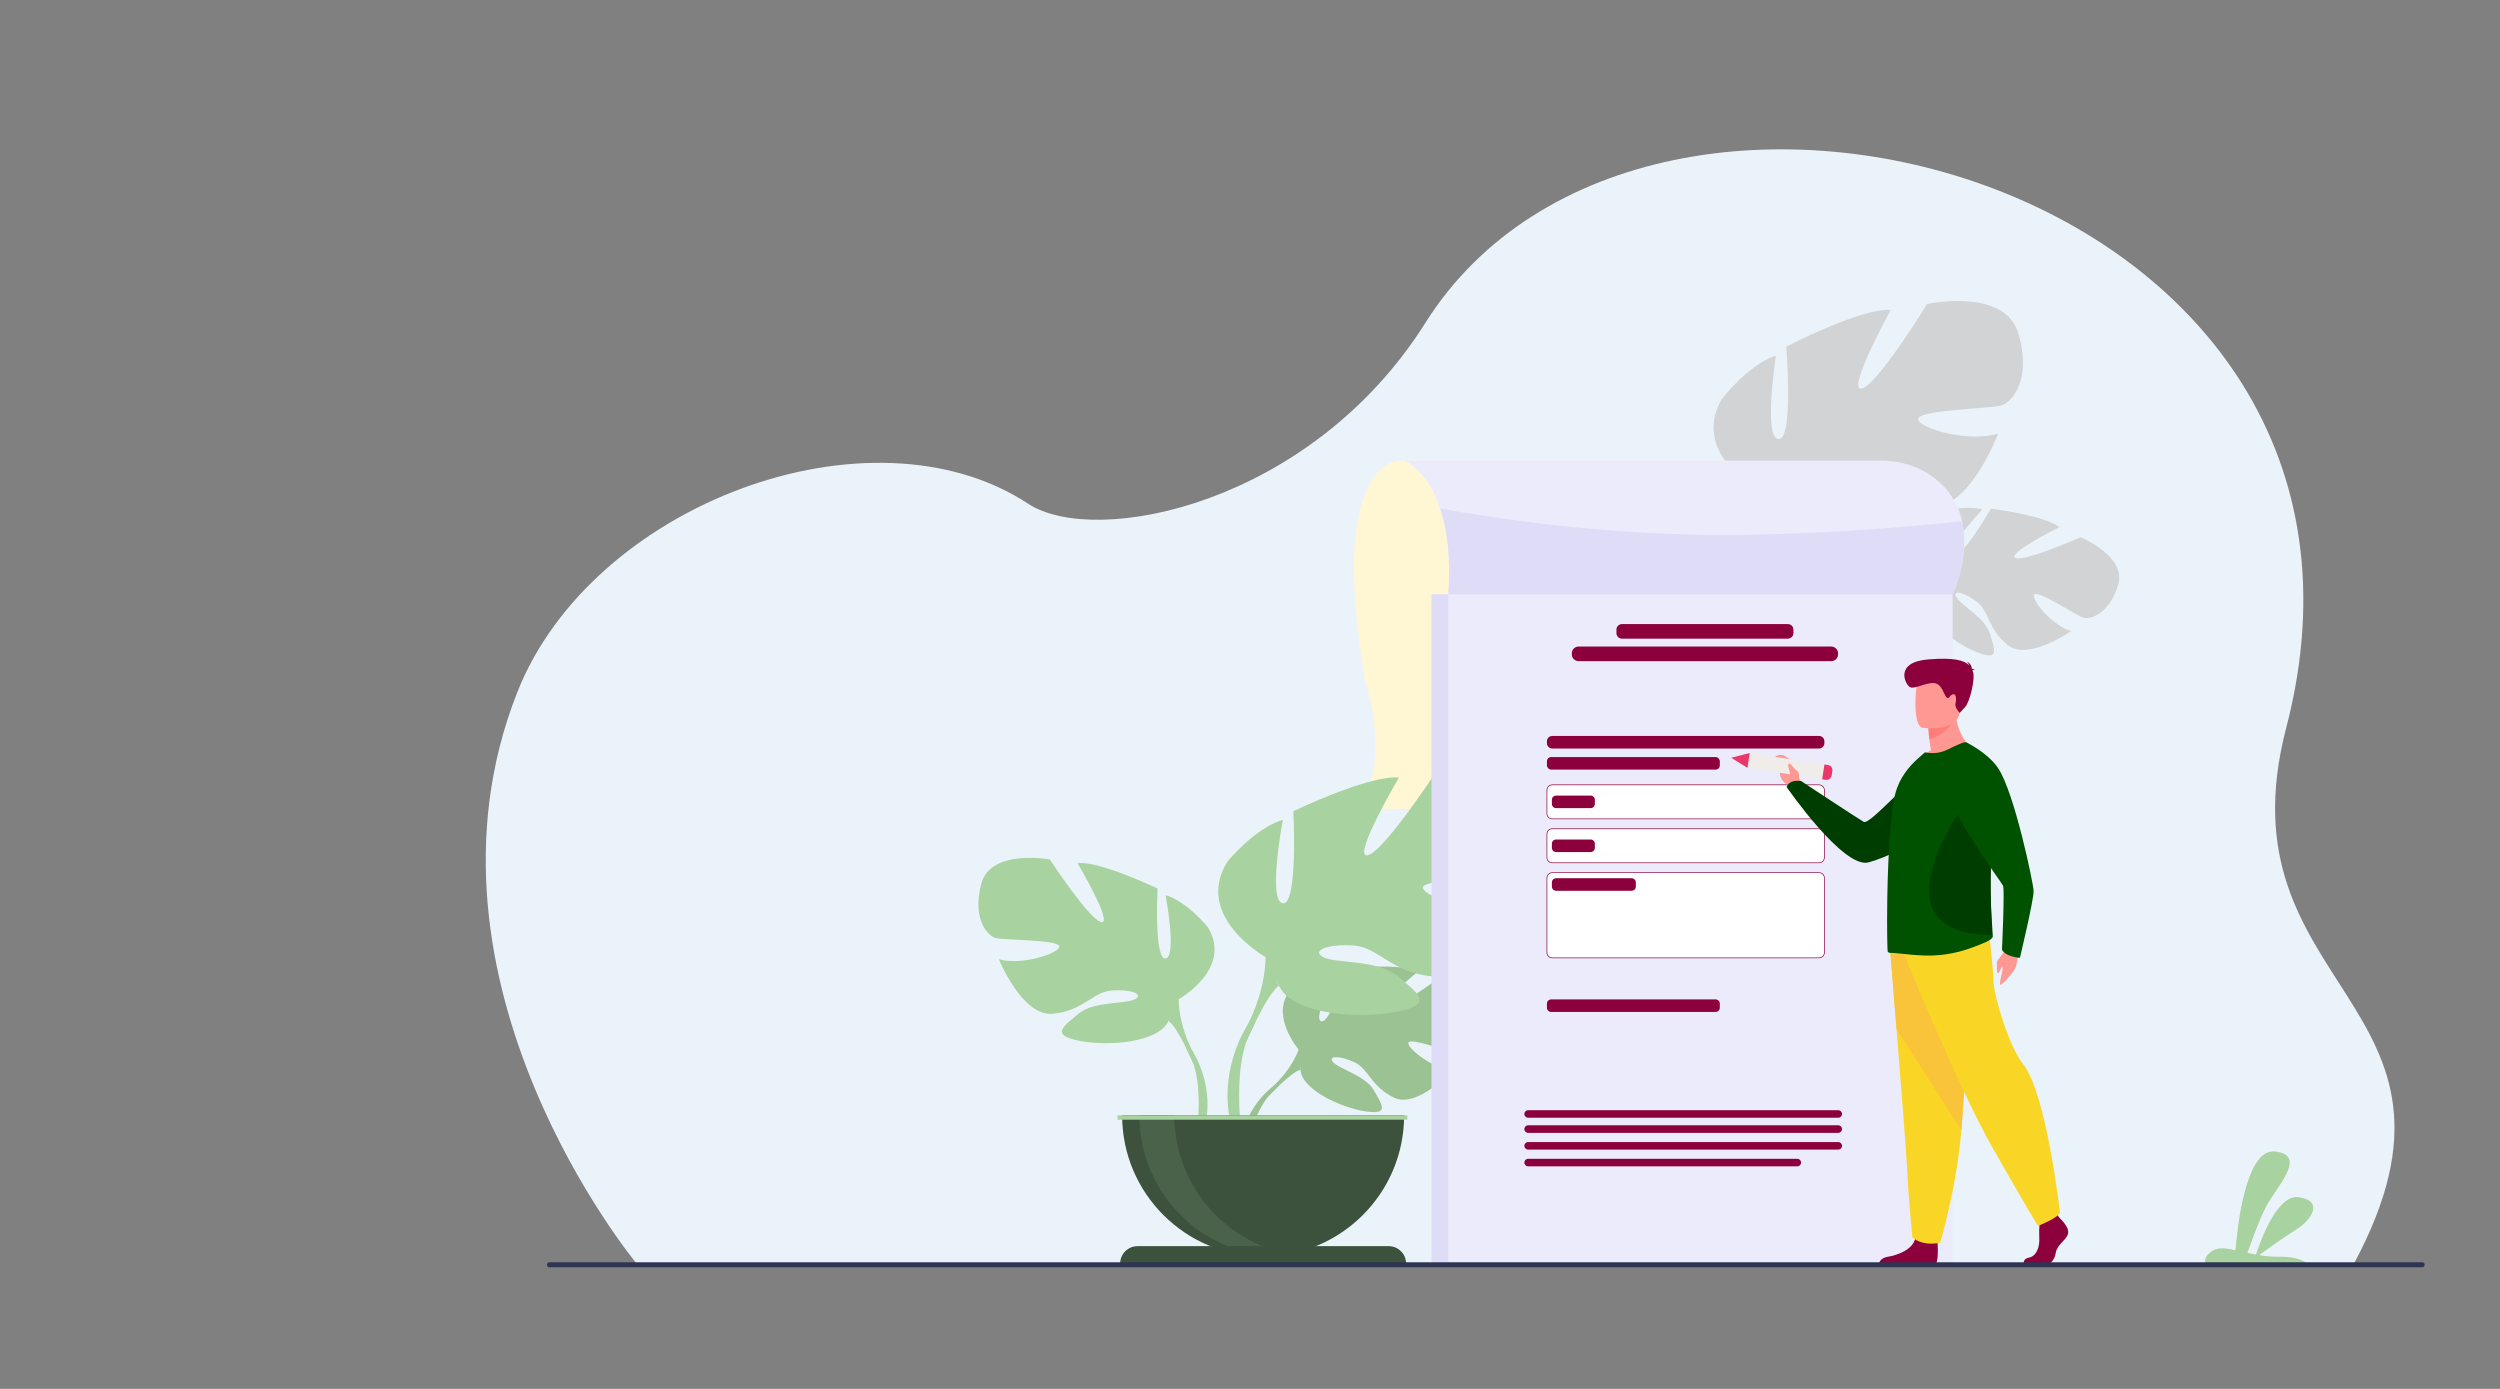 <?xml version="1.0" encoding="UTF-8"?>
<svg id="_Layer_" data-name="&amp;lt;Layer&amp;gt;" xmlns="http://www.w3.org/2000/svg" viewBox="0 0 3600 2000">
  <rect x="0" y="0" width="3600" height="2000" fill="#808080" stroke="none"/>
  <defs>
    <style>
      .cls-1 {
        fill: #005100;
      }

      .cls-1, .cls-2, .cls-3, .cls-4, .cls-5, .cls-6, .cls-7, .cls-8, .cls-9, .cls-10, .cls-11, .cls-12, .cls-13, .cls-14, .cls-15, .cls-16, .cls-17, .cls-18, .cls-19 {
        stroke-width: 0px;
      }

      .cls-2 {
        fill: #eb3668;
      }

      .cls-3 {
        fill: #496249;
      }

      .cls-4 {
        fill: #2e3552;
      }

      .cls-5 {
        fill: #ecebfc;
      }

      .cls-6 {
        fill: #8c013c;
      }

      .cls-7 {
        fill: #ff9792;
      }

      .cls-8 {
        fill: #f9d525;
      }

      .cls-9 {
        fill: #ff7d78;
      }

      .cls-10 {
        fill: #f9c439;
      }

      .cls-11 {
        fill: #a8d29f;
      }

      .cls-12 {
        fill: #ebf3fa;
      }

      .cls-13 {
        fill: #fff7d4;
      }

      .cls-14 {
        fill: #efecea;
      }

      .cls-15 {
        fill: #9bc293;
      }

      .cls-16 {
        fill: #d1d3d4;
      }

      .cls-17 {
        fill: #dfdcf7;
      }

      .cls-18 {
        fill: #003d00;
      }

      .cls-19 {
        fill: #3c523d;
      }

      .cls-20 {
        fill: #fff;
        stroke: #8c013c;
        stroke-miterlimit: 10;
      }
    </style>
  </defs>
  <path class="cls-12" d="m916.69,1819.49s-336.33-405.14-171.96-822.22c107.14-271.87,509.04-420.84,735.85-271.87,96.6,63.45,406.53,2.14,572.01-260.54,321.57-510.45,1443.86-200.45,1239.54,583.27-98.88,379.26,300.92,393.05,97.21,772.16l-2472.65-.8Z"/>
  <path class="cls-13" d="m2016.49,663.24s-106.69-5.22-50.09,319.94c0,0,38.07,110.37-9.99,181.51h707.54v-501.45h-647.46Z"/>
  <g>
    <path class="cls-15" d="m1870.12,1511.43s-49.43-57.67-3.05-94.3c0,0,33.88-20.51,61.5-18.85,0,0-39.14,65.64-26.48,72.17,12.66,6.53,38.34-76.29,38.34-76.29,0,0,77.1-7.48,101.9,4.45,0,0-65.91,53.93-52.03,57.15,13.88,3.21,85.07-49.73,85.07-49.73,0,0,71.76,12.21,67.93,55.99-3.83,43.77-28.55,57.29-39.42,56.13-10.87-1.16-74.44-25.43-75.82-16.52-1.38,8.9,36.88,38,63.68,39.36,0,0-50.59,55.79-84.21,39.69-33.62-16.1-36.49-41.63-57.45-51.2-20.96-9.57-38.85-9.55-30.2.21,8.65,9.76,46.58,19.25,58.57,40.45,11.99,21.2,22.74,35.5-12.04,30.26-34.79-5.23-91.33-30.69-93.81-59.83l-2.48-29.15Z"/>
    <g>
      <path class="cls-15" d="m2108.06,1463.2s-194.9-7.51-237.94,48.23c0,0-9.52,28.51-38.81,54.47l-4.57,12.44s33.77-35.61,45.86-37.76c0,0-18.9-69.05,235.45-77.37Z"/>
      <path class="cls-15" d="m1831.31,1565.89s-41.83,30.94-44.74,86.22l7.59.68s13.36-57.16,37.51-79.51c24.15-22.35-.36-7.39-.36-7.39Z"/>
    </g>
  </g>
  <g>
    <path class="cls-11" d="m1697.3,1438.9s78.63-44.03,41.94-103.79c0,0-29.36-36.69-60.81-46.13,0,0,16.77,89.12,0,91.21-16.77,2.1-11.53-100.65-11.53-100.65,0,0-82.82-39.84-115.32-36.69,0,0,51.37,87.02,34.6,84.92-16.77-2.1-74.44-90.16-74.44-90.16,0,0-84.92-15.73-98.55,34.6-13.63,50.32,8.39,75.48,20.97,78.63,12.58,3.14,93.31,2.1,91.21,12.58-2.1,10.48-56.61,27.26-87.02,17.82,0,0,33.55,82.82,77.58,78.63,44.03-4.19,57.66-31.45,84.92-33.55,27.26-2.1,47.18,5.24,33.55,12.58-13.63,7.34-59.76,2.41-81.78,21.12-22.02,18.72-39.84,30.25,1.05,38.64,40.89,8.39,114.28,3.15,128.95-28.31l14.68-31.45Z"/>
    <g>
      <path class="cls-11" d="m1451.97,1287.93s220.17,71.29,245.33,150.97c0,0-1.05,35.65,20.97,76.53v15.73s-23.06-53.47-35.65-60.81c0,0,49.28-69.2-230.65-182.42Z"/>
      <path class="cls-11" d="m1718.27,1515.44s33.95,51.56,14.6,114.32l-8.74-2.35s8.48-69.13-9.29-103.9c-17.76-34.77,3.42-8.08,3.42-8.08Z"/>
    </g>
  </g>
  <g>
    <path class="cls-11" d="m1822.39,1378.18s-103.65-58.04-55.28-136.82c0,0,38.7-48.37,80.15-60.81,0,0-22.11,117.47,0,120.23,22.11,2.76,15.2-132.67,15.2-132.67,0,0,109.18-52.52,152.02-48.37,0,0-67.72,114.7-45.61,111.94,22.11-2.76,98.12-118.85,98.12-118.85,0,0,111.94-20.73,129.91,45.61,17.97,66.34-11.06,99.5-27.64,103.65-16.58,4.15-123,2.76-120.23,16.58,2.76,13.82,74.63,35.93,114.71,23.49,0,0-44.22,109.18-102.27,103.65-58.04-5.53-76.01-41.46-111.94-44.22-35.93-2.76-62.19,6.91-44.22,16.58,17.97,9.67,78.77,3.17,107.8,27.84,29.02,24.67,52.52,39.87-1.38,50.93-53.9,11.06-150.64,4.15-169.99-37.31l-19.35-41.46Z"/>
    <g>
      <path class="cls-11" d="m2145.78,1179.17s-290.22,93.97-323.39,199.01c0,0,1.38,46.99-27.64,100.89v20.73s30.4-70.48,46.99-80.16c0,0-64.95-91.21,304.04-240.47Z"/>
      <path class="cls-11" d="m1794.75,1479.06s-44.76,67.96-19.24,150.7l11.51-3.09s-11.18-91.12,12.24-136.95c23.42-45.83-4.51-10.65-4.51-10.65Z"/>
    </g>
  </g>
  <path class="cls-19" d="m1818.9,1809.17c112.13,0,203.03-90.9,203.03-203.03h-406.07c0,112.13,90.9,203.03,203.03,203.03Z"/>
  <path class="cls-3" d="m1868.86,1807.61c-8.26,1.03-16.68,1.55-25.22,1.55-112.13,0-203.02-90.9-203.02-203.03h50.44c0,103.59,77.58,189.06,177.81,201.48Z"/>
  <path class="cls-19" d="m2024.74,1819.5h-411.67c0-13.83,11.21-25.05,25.05-25.05h361.58c13.83,0,25.05,11.22,25.05,25.05h0Z"/>
  <rect class="cls-11" x="1609.19" y="1606.13" width="417.36" height="6.23"/>
  <g>
    <path class="cls-16" d="m2772.62,831.34s-35.57-67.11,17.72-92.67c0,0,37.55-12.57,64.14-4.89,0,0-52.6,55.45-41.67,64.6,10.92,9.15,54.15-66.01,54.15-66.01,0,0,76.86,9.63,98.44,26.7,0,0-76.14,38.15-63.3,44.33,12.84,6.18,93.91-29.84,93.91-29.84,0,0,67.33,27.66,53.99,69.53-13.34,41.87-40.43,49.63-50.78,46.11-10.35-3.52-67.04-41.15-70.34-32.76-3.31,8.38,27.64,45.17,53.48,52.38,0,0-61.6,43.33-90.87,20.24-29.27-23.09-26.47-48.62-44.81-62.56-18.35-13.94-35.81-17.84-29.51-6.42,6.3,11.43,41.22,29.01,48.26,52.32,7.04,23.31,14.39,39.63-18.4,26.88-32.79-12.74-82.37-49.99-78.39-78.97l3.98-28.98Z"/>
    <g>
      <path class="cls-16" d="m3015.34,836.51s-188.49-50.11-242.72-5.17c0,0-15.54,25.72-49.82,44.62l-7.19,11.14s40.77-27.33,53.03-26.78c0,0-3.28-71.52,246.69-23.81Z"/>
      <path class="cls-16" d="m2722.8,875.96s-47.6,21-62.57,74.29l7.26,2.33s25.58-52.83,54.05-69.34c28.47-16.51,1.27-7.29,1.27-7.29Z"/>
    </g>
  </g>
  <g>
    <path class="cls-16" d="m2538.43,710.29s-105.33-54.93-59.33-135.11c0,0,37.24-49.5,78.31-63.17,0,0-18.61,118.08,3.58,120.18,22.18,2.1,11.25-133.07,11.25-133.07,0,0,107.57-55.74,150.51-52.87,0,0-64.27,116.67-42.25,113.25,22.02-3.42,94.54-121.72,94.54-121.72,0,0,111.27-24.05,131.21,41.72,19.93,65.77-8.09,99.79-24.54,104.43-16.45,4.64-122.86,6.42-119.69,20.16,3.17,13.73,75.66,33.69,115.35,20.07,0,0-40.95,110.45-99.14,106.65-58.18-3.8-77.21-39.18-113.21-40.87-36-1.69-61.96,8.76-43.71,17.89,18.25,9.13,78.83.82,108.58,24.62,29.74,23.8,53.68,38.29.14,50.95-53.54,12.66-150.45,8.63-171.02-32.24l-20.57-40.87Z"/>
    <g>
      <path class="cls-16" d="m2855.75,501.75s-287.29,102.57-317.32,208.55c0,0,2.78,46.93-24.62,101.66l.62,20.72s28.29-71.35,44.58-81.52c0,0-67.64-89.24,296.75-249.41Z"/>
      <path class="cls-16" d="m2513.81,811.96s-42.71,69.27-14.75,151.2l11.42-3.43s-13.89-90.75,8.16-137.26c22.04-46.51-4.83-10.51-4.83-10.51Z"/>
    </g>
  </g>
  <rect class="cls-17" x="2061.35" y="855.7" width="738.69" height="963.35"/>
  <rect class="cls-5" x="2085.5" y="855.7" width="726.27" height="963.35"/>
  <path class="cls-11" d="m3323.88,1820.45h-146.35c-7.84-6.65,5.43-21.76,19.29-22.78,6.02-.45,13.64.81,22.34,2.64,2.01-26.75,13.51-147,56.86-142.17,48.74,5.41,0,52.96-13.78,81.11-10.21,20.85-20.97,50.75-25.89,64.86,3.96.86,8.05,1.7,12.24,2.47,6.46-19.83,30.5-86.55,61.06-82.66,35.89,4.55,21.46,31.3-3.97,47.18-18.66,11.68-41.58,28.27-52.47,36.29,9.23,1.51,18.85,2.52,28.62,2.29,25.07-.59,37.31,6.79,42.05,10.77Z"/>
  <path class="cls-5" d="m2811.78,855.68h0s-726.27.01-726.27.01c4.02-54.92-2.03-94.8-11.73-123.48-18.63-55.15-50.73-68.98-50.73-68.98h684.95c58.46,0,103.79,35.22,116.13,81.97.46,1.76.89,3.51,1.26,5.26,11.71,53.48-13.11,104.25-13.59,105.23Z"/>
  <path class="cls-17" d="m2811.78,855.68h0s-726.27.01-726.27.01c4.02-54.92-2.03-94.8-11.73-123.48,74.22,13.59,258.05,42.55,454.81,37.67,127.29-3.16,227.89-11.67,296.8-19.43,11.71,53.48-13.11,104.25-13.59,105.23Z"/>
  <path class="cls-6" d="m2235.24,1059.77h384.22c4.23,0,7.66,3.43,7.66,7.66v2.75c0,4.23-3.43,7.66-7.66,7.66h-384.22c-4.23,0-7.66-3.43-7.66-7.66v-2.75c0-4.23,3.43-7.66,7.66-7.66Z"/>
  <path class="cls-20" d="m2235.24,1130.17h384.22c4.23,0,7.66,3.43,7.66,7.66v33.69c0,4.23-3.43,7.66-7.66,7.66h-384.22c-4.23,0-7.66-3.43-7.66-7.66v-33.68c0-4.23,3.43-7.66,7.66-7.66Z"/>
  <path class="cls-20" d="m2235.24,1193.41h384.22c4.23,0,7.66,3.43,7.66,7.66v33.69c0,4.23-3.43,7.66-7.66,7.66h-384.22c-4.23,0-7.66-3.43-7.66-7.66v-33.68c0-4.23,3.43-7.66,7.66-7.66Z"/>
  <path class="cls-20" d="m2235.24,1256.66h384.22c4.23,0,7.66,3.43,7.66,7.66v107.32c0,4.23-3.43,7.66-7.66,7.66h-384.22c-4.23,0-7.66-3.43-7.66-7.66v-107.32c0-4.23,3.43-7.66,7.66-7.66Z"/>
  <rect class="cls-6" x="2227.58" y="1090.16" width="248.95" height="18.07" rx="6.04" ry="6.04"/>
  <path class="cls-6" d="m2233.62,1439.14h236.86c3.34,0,6.04,2.71,6.04,6.04v5.98c0,3.34-2.71,6.04-6.04,6.04h-236.86c-3.34,0-6.04-2.71-6.04-6.04v-5.98c0-3.34,2.71-6.04,6.04-6.04Z"/>
  <path class="cls-6" d="m2240.74,1264.65h108.83c3.34,0,6.04,2.71,6.04,6.04v5.98c0,3.34-2.71,6.04-6.04,6.04h-108.83c-3.34,0-6.04-2.71-6.04-6.04v-5.98c0-3.34,2.71-6.04,6.04-6.04Z"/>
  <path class="cls-6" d="m2240.74,1208.88h49.81c3.34,0,6.04,2.71,6.04,6.04v5.98c0,3.34-2.71,6.04-6.04,6.04h-49.82c-3.34,0-6.04-2.71-6.04-6.04v-5.98c0-3.34,2.71-6.04,6.04-6.04Z"/>
  <path class="cls-6" d="m2240.74,1145.64h49.81c3.34,0,6.04,2.71,6.04,6.04v5.98c0,3.34-2.71,6.04-6.04,6.04h-49.82c-3.34,0-6.04-2.71-6.04-6.04v-5.98c0-3.34,2.71-6.04,6.04-6.04Z"/>
  <g>
    <path class="cls-6" d="m2335.61,898.69h238.96c4.39,0,7.95,3.56,7.95,7.95v5.08c0,4.39-3.56,7.95-7.95,7.95h-238.96c-4.39,0-7.95-3.56-7.95-7.95v-5.08c0-4.39,3.56-7.96,7.96-7.96Z"/>
    <path class="cls-6" d="m2273.16,931.05h363.87c5.38,0,9.75,4.37,9.75,9.75v1.48c0,5.38-4.37,9.76-9.76,9.76h-363.87c-5.38,0-9.76-4.37-9.76-9.76v-1.48c0-5.38,4.37-9.75,9.75-9.75Z"/>
  </g>
  <path class="cls-7" d="m2907.4,1364.48s-2.6,25.33-5.46,30.12c-2.86,4.79-15.03,20.1-20.21,23.1-5.18,3,3.17-20.17,2.11-24.68-1.06-4.51-4.27,8.23-6.55,8.53-2.28.3-1.7-11.17-1.78-15.34-.08-4.17,11.12-14.47,15.07-23.36,3.95-8.89,16.83,1.63,16.83,1.63Z"/>
  <path class="cls-7" d="m2596.22,1130.87l-5.82-10.98s2.89-19.57-21.63-31.95c0,0-8.96-3.65-14.02,3.66-4.66,6.73,8.88,5.52,8.15,17.04-.73,11.52,4.74,18.28,12.35,22.03l6.29,7.29,14.68-7.08Z"/>
  <path class="cls-18" d="m2827.98,1104.62s-21.06,103.36-136.95,137.14c-36.18,10.54-118.36-108.56-118.36-108.56,0,0,2.89-10.98,20.99-8.46,0,0,80.02,52.98,90.1,58.73,8.94,5.11,67.73-65.65,94.53-77.06,26.8-11.41,49.7-1.79,49.7-1.79Z"/>
  <g>
    <rect class="cls-14" x="2560.94" y="1048.81" width="21.65" height="108.88" transform="translate(1090.89 3477.73) rotate(-81.27)"/>
    <polygon class="cls-2" points="2492.93 1091.14 2516.31 1105.69 2519.59 1084.29 2492.93 1091.14"/>
    <path class="cls-2" d="m2638.64,1109.84l-1.04,6.76c-.64,4.16-4.53,7.01-8.69,6.38l-4.98-.76,3.29-21.4,5.41.83c3.92.6,6.61,4.27,6.01,8.19Z"/>
  </g>
  <path class="cls-6" d="m2966.34,1754.4s14.38,13.12,11.57,22.44c-2.81,9.32-15.78,15.54-17.53,26.93-1.75,11.39-8.77,17.61-15.08,17.61h-30.09s-4.65-8.02,6.58-10.43c11.22-2.42,15.45-15.81,14.75-28.24-.7-12.43,1.05-29,1.05-29l23.85-5.52,4.91,6.21Z"/>
  <path class="cls-6" d="m2789.96,1788.33s2.58,29.86-3.73,32.97l-80.78-.17s0-9.32,12.97-11.39c12.97-2.07,35.77-9.67,39.62-26.59,3.86-16.92,31.91,5.18,31.91,5.18Z"/>
  <path class="cls-8" d="m2721.76,1366.54s4.26,52.34,9.27,115.26c6.81,85.47,14.99,190.45,15.8,210.34,1.4,34.53,7.02,89.78,7.02,89.78,0,0,13.32,13.12,39.98,7.59,0,0,23.75-78.86,30.54-162.3.11-1.37.21-2.75.32-4.12,6.31-84.94,16.13-263.8,16.13-263.8l-119.04,7.25Z"/>
  <path class="cls-10" d="m2721.76,1366.54s4.26,52.34,9.27,115.26l93.33,145.41c.11-1.37.21-2.75.32-4.12,6.31-84.94,16.13-263.8,16.13-263.8l-119.04,7.25Z"/>
  <path class="cls-8" d="m2741.21,1372.75s76.8,189.56,127.29,278.64c50.5,89.08,66.28,113.94,66.28,113.94,0,0,28.93-11.39,31.56-19.16,0,0-19.31-171.98-53.13-213.9-19.11-23.69-41.55-94.78-42.61-119.64-1.05-24.86-6.84-74.06-6.84-74.06l-122.56,34.18Z"/>
  <path class="cls-7" d="m2842.25,1080.63s-51.96,25.07-81.92,15.77c0,0,7.37-9.3,20.28-16.22-1.04-6.01-1.84-11.23-2.31-15.65-1.27-10.21-1.27-16-1.27-16l20.05-15.77,19.01-15.09c-1.5,42.43,26.15,62.96,26.15,62.96Z"/>
  <path class="cls-1" d="m2869.64,1348.28c.11,3.18-6.68,6.81-9.68,8.17-22.24,9.76-42.97,16.56-66.48,18.83-27.77,2.84-60.6-3.4-71.89-3.18-1.15,0-2.19-.45-3.11-1.25-.81-.57-1.38-34.03-.81-76.12,0-1.7,0-3.4.11-5.11v-.57c.23-16.45.81-33.69,1.61-50.94,1.61-37.89,4.61-74.42,9.68-94.61,6.11-23.82,19.93-39.59,32.49-51.05l10.37-9.08c10.37,2.04,21.31,1.48,32.26-3.85,11.98-5.79,24.88-12.03,26.96-10.44,15.67,11.46,26.27,37.21,31.91,70.11,3.23,18.95,4.84,40.16,4.72,62.39,0,8.17-.23,16.56-.69,24.85-2.76,44.92,0,83.95,1.61,106.52.46,6.58.81,11.69.92,15.32Z"/>
  <path class="cls-18" d="m2868.71,1346.21c-181.95-.36-33.56-197.44-33.56-197.44l29.48-9.57c2.33,20.24,3.5,42.9,3.42,66.66,0,8.73-.17,17.7-.5,26.54-2,48,0,89.69,1.17,113.81Z"/>
  <path class="cls-9" d="m2816.45,1033.89s-13.13,23.94-38.14,30.63c-1.27-10.21-1.27-16-1.27-16l20.05-15.77,19.36,1.13Z"/>
  <path class="cls-7" d="m2767.9,1047.83s49.57,8.11,54.22-22.36c4.65-30.47,14.18-49.95-17.27-56.41-31.45-6.47-39.39,4.25-43.46,14.05-4.07,9.8-6.27,61.84,6.5,64.73Z"/>
  <path class="cls-6" d="m2840.14,965.41c.45-.52,1.49-.93,3.8-1.06,0,0-1.85-1.15-4.31-1.22-.48-3.21-2.19-8.9-7.72-10.28,0,0,2.97,1.58,3.36,5-6.4-6.58-20.12-11.36-58.11-8.36-50.06,3.95-33.56,36.01-27.08,39.83,6.48,3.82,22.8-6.65,34.87-5.7,12.08.96,14.37,18.41,18.47,20.8,4.1,2.39,2.49-1.84,8.03-4.34,5.54-2.51,6.07,6.68,4.47,12.65-1.6,5.97,6.01,13.85,6.01,13.85l7.7-8.29c7.7-8.29,14.95-43.4,11.45-50.88-.31-.66-.61-1.33-.93-2Z"/>
  <path class="cls-1" d="m2831.13,1068.84s31.36,14.85,46.4,37.68c23.33,35.41,50.36,164.48,50.86,176.44.5,11.95-19.73,96.33-19.73,96.33,0,0-20.52-1.35-25.81-11.71,0,0,4.1-86.7,1.5-92.27-2.6-5.57-85.55-116.3-76.22-139.93,9.33-23.63,23.01-66.55,23.01-66.55Z"/>
  <path class="cls-7" d="m2590.29,1119.37s1.71-6.74-2.97-9.76c-4.67-3.03-8.97-11.26-10.94-10.15-4.08,2.31,2.23,9.5,1.08,18.46-.4,3.14,6.9,11.36,12.83,1.45Z"/>
  <path class="cls-6" d="m2647.1,1609.55h-446.6c-2.99,0-5.43-2.45-5.43-5.44h0c0-2.99,2.45-5.43,5.43-5.43h446.6c2.99,0,5.43,2.45,5.43,5.43h0c0,2.99-2.45,5.44-5.43,5.44Z"/>
  <path class="cls-6" d="m2647.1,1631.3h-446.6c-2.99,0-5.43-2.45-5.43-5.44h0c0-2.99,2.45-5.44,5.43-5.44h446.6c2.99,0,5.43,2.45,5.43,5.44h0c0,2.99-2.45,5.44-5.43,5.44Z"/>
  <path class="cls-6" d="m2647.1,1655.41h-446.6c-2.99,0-5.43-2.45-5.43-5.43h0c0-2.99,2.45-5.44,5.43-5.44h446.6c2.99,0,5.43,2.45,5.43,5.44h0c0,2.99-2.45,5.43-5.43,5.43Z"/>
  <path class="cls-6" d="m2588.11,1679.52h-387.61c-2.99,0-5.43-2.45-5.43-5.43h0c0-2.99,2.45-5.44,5.43-5.44h387.61c2.99,0,5.44,2.45,5.44,5.44h0c0,2.99-2.45,5.44-5.44,5.44Z"/>
  <path class="cls-4" d="m790.84,1817.71h2697.48c1.69,0,3.06,1.37,3.06,3.06v1.04c0,1.69-1.37,3.06-3.06,3.06H790.84c-1.69,0-3.06-1.37-3.06-3.06v-1.04c0-1.69,1.37-3.06,3.06-3.06Z"/>
</svg>